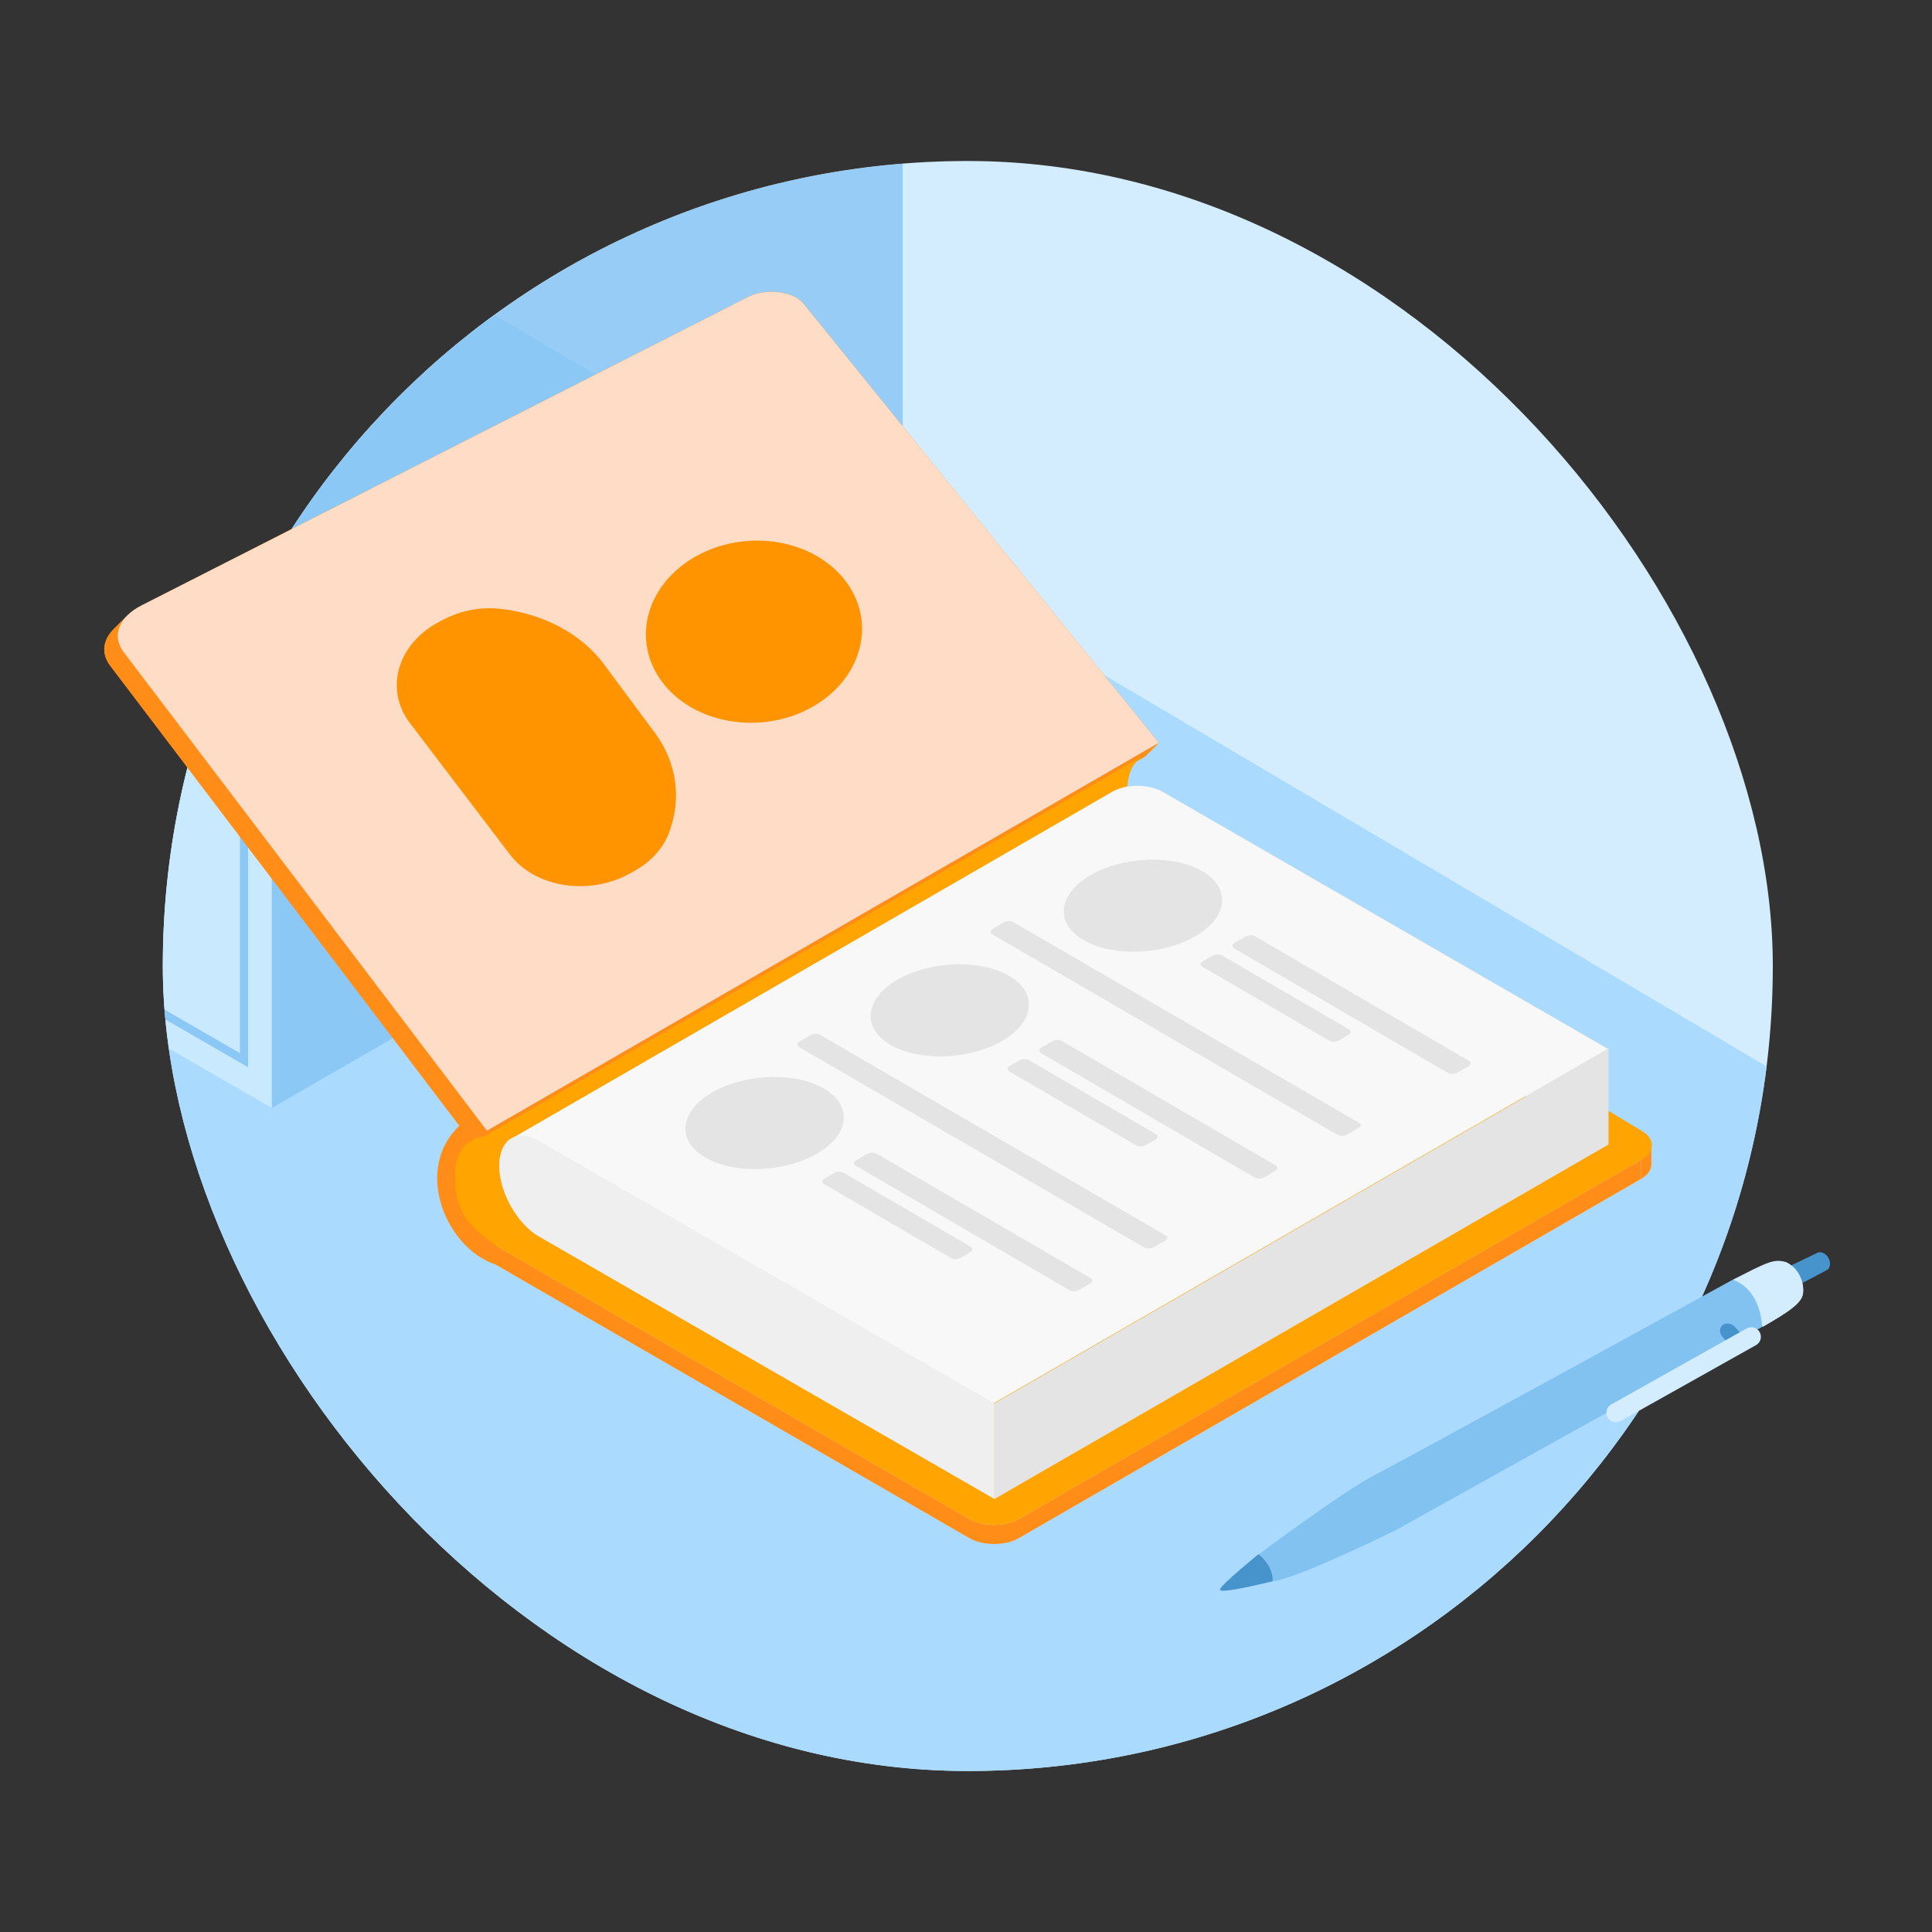 <svg xmlns="http://www.w3.org/2000/svg" width="300" height="300" fill="none" class="persona-ilustration" viewBox="0 0 300 300"><rect x="0" y="0" width="300" height="300" fill="#333333" stroke="none"/><g clip-path="url(#CrldSD_0kgDkJdJ2zRcXZ_e-gyALZh-bXjueHgovOpM_a)"><g clip-path="url(#CrldSD_0kgDkJdJ2zRcXZ_e-gyALZh-bXjueHgovOpM_b)"><rect width="250" height="250" x="25.281" y="25" fill="#D3EDFF" rx="125"/><path fill="#AADBFF" d="M342.295 205.747 57.964 37.779l-231.25 122.895 277.729 194.495z"/><g opacity=".75"><path fill="#D3EDFF" d="M-55.743 62.618 42.21 119.17v52.877l-97.954-56.554z"/><path fill="#D3EDFF" d="m-51.421 70.042 89.31 51.563v43.019l-89.31-51.564z"/><path fill="#82C2F1" fill-rule="evenodd" d="m-52.052 68.95 90.571 52.291v44.475l-90.571-52.291zm1.261 2.185v41.561l88.049 50.835V121.97z" clip-rule="evenodd"/><path fill="#82C2F1" d="m140.175 62.617-97.954 56.554v52.876l97.954-56.553z"/><path fill="#D3EDFF" d="M140.213 62.617 42.227 6.04l-97.952 56.577.036.006h-.065l97.966 56.569 97.973-56.57z"/><path fill="#D3EDFF" d="M-55.743 10.118 42.21 66.67v52.877l-97.954-56.554z"/><path fill="#D3EDFF" d="m-51.421 17.542 89.31 51.563v43.019l-89.31-51.564z"/><path fill="#82C2F1" fill-rule="evenodd" d="M-52.052 16.45 38.519 68.74v44.475l-90.571-52.291zm1.261 2.185v41.561l88.049 50.835V69.47z" clip-rule="evenodd"/><path fill="#82C2F1" d="M140.175 10.117 42.221 66.671v52.876l97.954-56.553z"/><path fill="#D3EDFF" d="M140.213 10.117 42.227-46.46l-97.952 56.577.036.006h-.065l97.966 56.569 97.973-56.57z"/><path fill="#D3EDFF" d="M-55.743-43.632 42.21 12.92v52.877L-55.743 9.244z"/><path fill="#D3EDFF" d="m-51.421-36.208 89.31 51.563v43.019L-51.421 6.81z"/><path fill="#82C2F1" fill-rule="evenodd" d="M-52.052-37.3 38.519 14.99v44.475L-52.052 7.175zm1.261 2.185V6.446l88.049 50.835V15.72z" clip-rule="evenodd"/><path fill="#82C2F1" d="M140.175-43.633 42.221 12.921v52.876l97.954-56.553z"/></g></g><path fill="#4793CC" d="m282.32 194.475-7.06 3.415 1.792 2.802c1.678-.865 5.394-2.798 6.83-3.603.857-1.143-.381-2.912-1.562-2.614"/><path fill="#D3EDFF" d="M277.247 195.959c1.946.829 2.937 3.056 2.72 4.864-.184 1.528-2.232 2.881-6.235 5.188"/><path fill="#D3EDFF" d="M277.247 195.959c1.946.829 2.937 3.056 2.72 4.864-.184 1.528-2.232 2.881-6.235 5.188-3.39-1.129-5.018-3.866-4.606-7.327 5.275-2.667 6.27-3.25 8.121-2.725"/><path fill="#82C2F1" d="M195.502 241.329s13.003-9.746 18.111-12.37 55.432-30.235 55.432-30.235 4.158.987 4.588 7.311c-13.631 7.42-56.794 31.513-56.794 31.513s-15.433 7.623-19.126 7.978-2.211-4.197-2.211-4.197"/><path fill="#4793CC" d="m269.901 206.574-.499-.533a1.46 1.46 0 0 0-.652-.427c-1.027-.294-1.479.196-1.641.759-.131.453.097.912.407 1.268l.529.608a1.25 1.25 0 1 0 1.856-1.675"/><path fill="#D3EDFF" d="m250.232 218.058 21.013-11.787a1.483 1.483 0 0 1 1.451 2.586l-21.013 11.787a1.483 1.483 0 1 1-1.451-2.586"/><path fill="#4793CC" d="M189.437 246.847c-.142-.538 5.969-5.51 5.969-5.51s2.314 1.652 2.211 4.198c-6.212 1.505-8.086 1.668-8.18 1.312"/><path fill="#E4E4E4" d="M254.828 183.059c1.066-.616 1.598-1.422 1.598-2.229 0-.806-.533-1.612-1.598-2.228l-73.667-42.531-104.322 60.23 73.666 42.532c2.132 1.23 5.588 1.23 7.719 0z"/><path fill="#E4E4E4" d="m181.159 133.1 73.667 42.531v2.971l-73.667-42.531z"/><path fill="#E4E4E4" d="M76.838 193.33 181.16 133.1v2.971l-104.322 60.23zM256.424 177.859c0-.806-.533-1.612-1.599-2.228v2.971c1.066.615 1.599 1.422 1.599 2.228z"/><path fill="#FF8D18" d="M254.825 180.088c1.066-.616 1.599-1.422 1.599-2.228v2.97c0 .807-.533 1.613-1.599 2.229z"/><path fill="#FF8D18" d="m254.828 180.088-96.604 55.774v2.971l96.604-55.774zM150.504 235.862 76.838 193.33v2.971l73.666 42.532zM158.223 235.862c-2.131 1.23-5.587 1.23-7.719 0v2.971c2.132 1.23 5.588 1.23 7.719 0z"/><path fill="#FF8D18" d="M77.02 192.891v3.494c-8.255-2.71-13.43-16.22-4.341-22.677z"/><path fill="#E4E4E4" d="m249.613 177.73-69.846-40.326-95.328 55.038 69.846 40.326z"/><path fill="#FF8D18" d="m177.836 117.445-55.189-68.21c-1.542-1.906-5.82-2.421-8.553-1.032L19.893 96.107c-.907.461-1.656.995-2.237 1.576-1.704 1.702-1.967 3.81-.546 5.683l56.403 74.31z"/><path fill="#FF8D18" d="M116.197 46.102c2.733-1.39 7.011-.874 8.553 1.031l-2.101 2.1c-1.541-1.904-5.82-2.42-8.553-1.03z"/><path fill="#FF8D18" d="m124.746 47.134 55.189 68.211-2.1 2.1-55.19-68.21zM21.994 94.006l94.201-47.904-2.101 2.101-94.201 47.904z"/><path fill="#FF8D18" d="M179.935 115.344 75.613 175.575l-2.101 2.101 104.322-60.231zM19.758 95.582c.582-.581 1.33-1.115 2.237-1.576l-2.1 2.1c-.907.462-1.656.996-2.238 1.577z"/><path fill="#FF8D18" d="M19.21 101.264c-1.42-1.871-1.157-3.978.544-5.68l-2.098 2.098c-1.704 1.703-1.967 3.811-.546 5.683z"/><path fill="#FF8D18" d="m75.612 175.575-56.403-74.31-2.101 2.101 56.404 74.31z"/><path fill="#FFDCC5" d="m179.936 115.344-55.189-68.21c-1.541-1.906-5.82-2.422-8.553-1.032l-94.2 47.904c-3.565 1.812-4.69 4.747-2.784 7.259l56.404 74.31z"/><path fill="#FF9300" fill-rule="evenodd" d="M108.504 86.152c7.984-4.203 18.282-2.22 23.001 4.35 4.693 6.53 2.155 15.215-5.684 19.445s-18.203 2.432-23.055-4.125c-4.877-6.596-2.3-15.44 5.724-19.67zM77.78 94.547c6.69.766 12.532 3.912 16.009 8.605l7.918 10.668c3.424 4.614 4.191 10.311 2.128 15.612-.938 2.393-2.855 4.468-5.406 5.856l-.74.41c-6.32 3.437-14.62 2.102-18.52-3.027l-15.507-20.384c-4.005-5.262-1.956-12.334 4.561-15.744l.767-.397c2.63-1.375 5.75-1.943 8.79-1.6" clip-rule="evenodd"/><path fill="#FFA400" d="M254.907 180.043c2.102-1.213 2.136-3.173.077-4.411l-73.571-44.222-104.572 61.92 73.667 42.532c2.132 1.231 5.587 1.231 7.719 0z"/><path fill="#FFA400" d="M75.092 176.511 179.4 116.266s-2.685 1.301-3.568 2.851c-.614 1.076-.811 3.068-.811 3.068l6.363 9.29-50.292 31.947-54.266 29.908z"/><path fill="#FFA400" d="M77.135 193.403c-1.639-.946-3.997-2.8-5.156-4.863-1.16-2.062-1.32-4.233-1.32-6.203s.394-2.928 1.32-4.231c.764-.823 2.014-1.606 3.12-1.606z"/><path fill="#E4E4E4" d="m179.901 122.549 69.847 40.326v14.855l-69.847-40.326z"/><path fill="#E4E4E4" d="m84.574 177.587 95.328-55.038v14.855l-95.328 55.038zM249.748 162.875l-95.329 55.038v14.855l95.329-55.038z"/><path fill="#F8F8F8" d="m249.611 162.875-69.173-39.937c-2.131-1.231-5.587-1.231-7.719 0l-93.948 54.241 73.033 42.165z"/><path fill="#EFEFEF" d="m154.419 217.913-71.017-40.926v14.855l71.017 40.926z"/><path fill="#EFEFEF" d="M83.695 192.017c-1.639-.947-3.21-2.637-4.37-4.699-1.159-2.063-1.81-4.329-1.81-6.299s.651-3.485 1.81-4.209 2.731-.6 4.37.347z"/><path fill="#E4E4E4" d="M185.598 145.392c-5.095 2.956-12.85 3.208-17.336.594s-4.01-7.13 1.055-10.086 12.849-3.253 17.365-.624 4.026 7.16-1.084 10.116M224.815 166.589l-33.185-19.326c-.386-.223-.341-.609.089-.861l1.679-.966c.431-.252 1.099-.282 1.485-.044l33.215 19.325c.386.223.342.609-.089.862l-1.693.966c-.446.252-1.114.267-1.501.044M206.425 161.598l-19.712-11.483c-.387-.223-.342-.609.089-.861l1.47-.847c.431-.253 1.1-.268 1.486-.045l19.727 11.483c.386.223.341.609-.089.861l-1.486.847c-.431.253-1.099.267-1.485.045M207.681 176.214l-53.61-31.135c-.387-.223-.342-.609.089-.862l1.678-.98c.431-.253 1.1-.283 1.486-.06l53.669 31.15c.387.223.342.609-.104.862l-1.708.965c-.446.253-1.114.268-1.5.045zM155.598 161.642c-5.095 2.956-12.85 3.208-17.336.594s-4.01-7.13 1.055-10.086 12.849-3.253 17.365-.624 4.026 7.16-1.084 10.116M194.815 182.839l-33.185-19.326c-.386-.223-.341-.609.089-.861l1.679-.966c.431-.252 1.099-.282 1.485-.044l33.215 19.325c.386.223.342.609-.089.862l-1.693.966c-.446.252-1.114.267-1.501.044M176.425 177.848l-19.712-11.483c-.387-.223-.342-.609.089-.861l1.47-.847c.431-.253 1.1-.268 1.486-.045l19.727 11.483c.386.223.341.609-.089.861l-1.486.847c-.431.253-1.099.267-1.485.045M177.681 193.714l-53.61-31.135c-.387-.223-.342-.609.089-.862l1.678-.98c.431-.253 1.1-.283 1.486-.06l53.669 31.15c.387.223.342.609-.104.862l-1.708.965c-.446.253-1.114.268-1.5.045zM126.848 179.142c-5.095 2.956-12.85 3.208-17.336.594s-4.01-7.13 1.055-10.086 12.849-3.253 17.365-.624 4.026 7.16-1.084 10.116M166.065 200.339l-33.185-19.326c-.386-.223-.341-.609.089-.861l1.679-.966c.431-.252 1.099-.282 1.485-.044l33.215 19.325c.386.223.342.609-.089.862l-1.693.966c-.446.252-1.114.267-1.501.044M147.675 195.348l-19.712-11.483c-.387-.223-.342-.609.089-.861l1.47-.847c.431-.253 1.1-.268 1.486-.045l19.727 11.483c.386.223.341.609-.089.861l-1.486.847c-.431.253-1.099.267-1.485.045"/></g><defs><clipPath id="CrldSD_0kgDkJdJ2zRcXZ_e-gyALZh-bXjueHgovOpM_a"><path fill="#fff" d="M0 0h300v300H0z"/></clipPath><clipPath id="CrldSD_0kgDkJdJ2zRcXZ_e-gyALZh-bXjueHgovOpM_b"><rect width="250" height="250" x="25.281" y="25" fill="#fff" rx="125"/></clipPath></defs></svg>